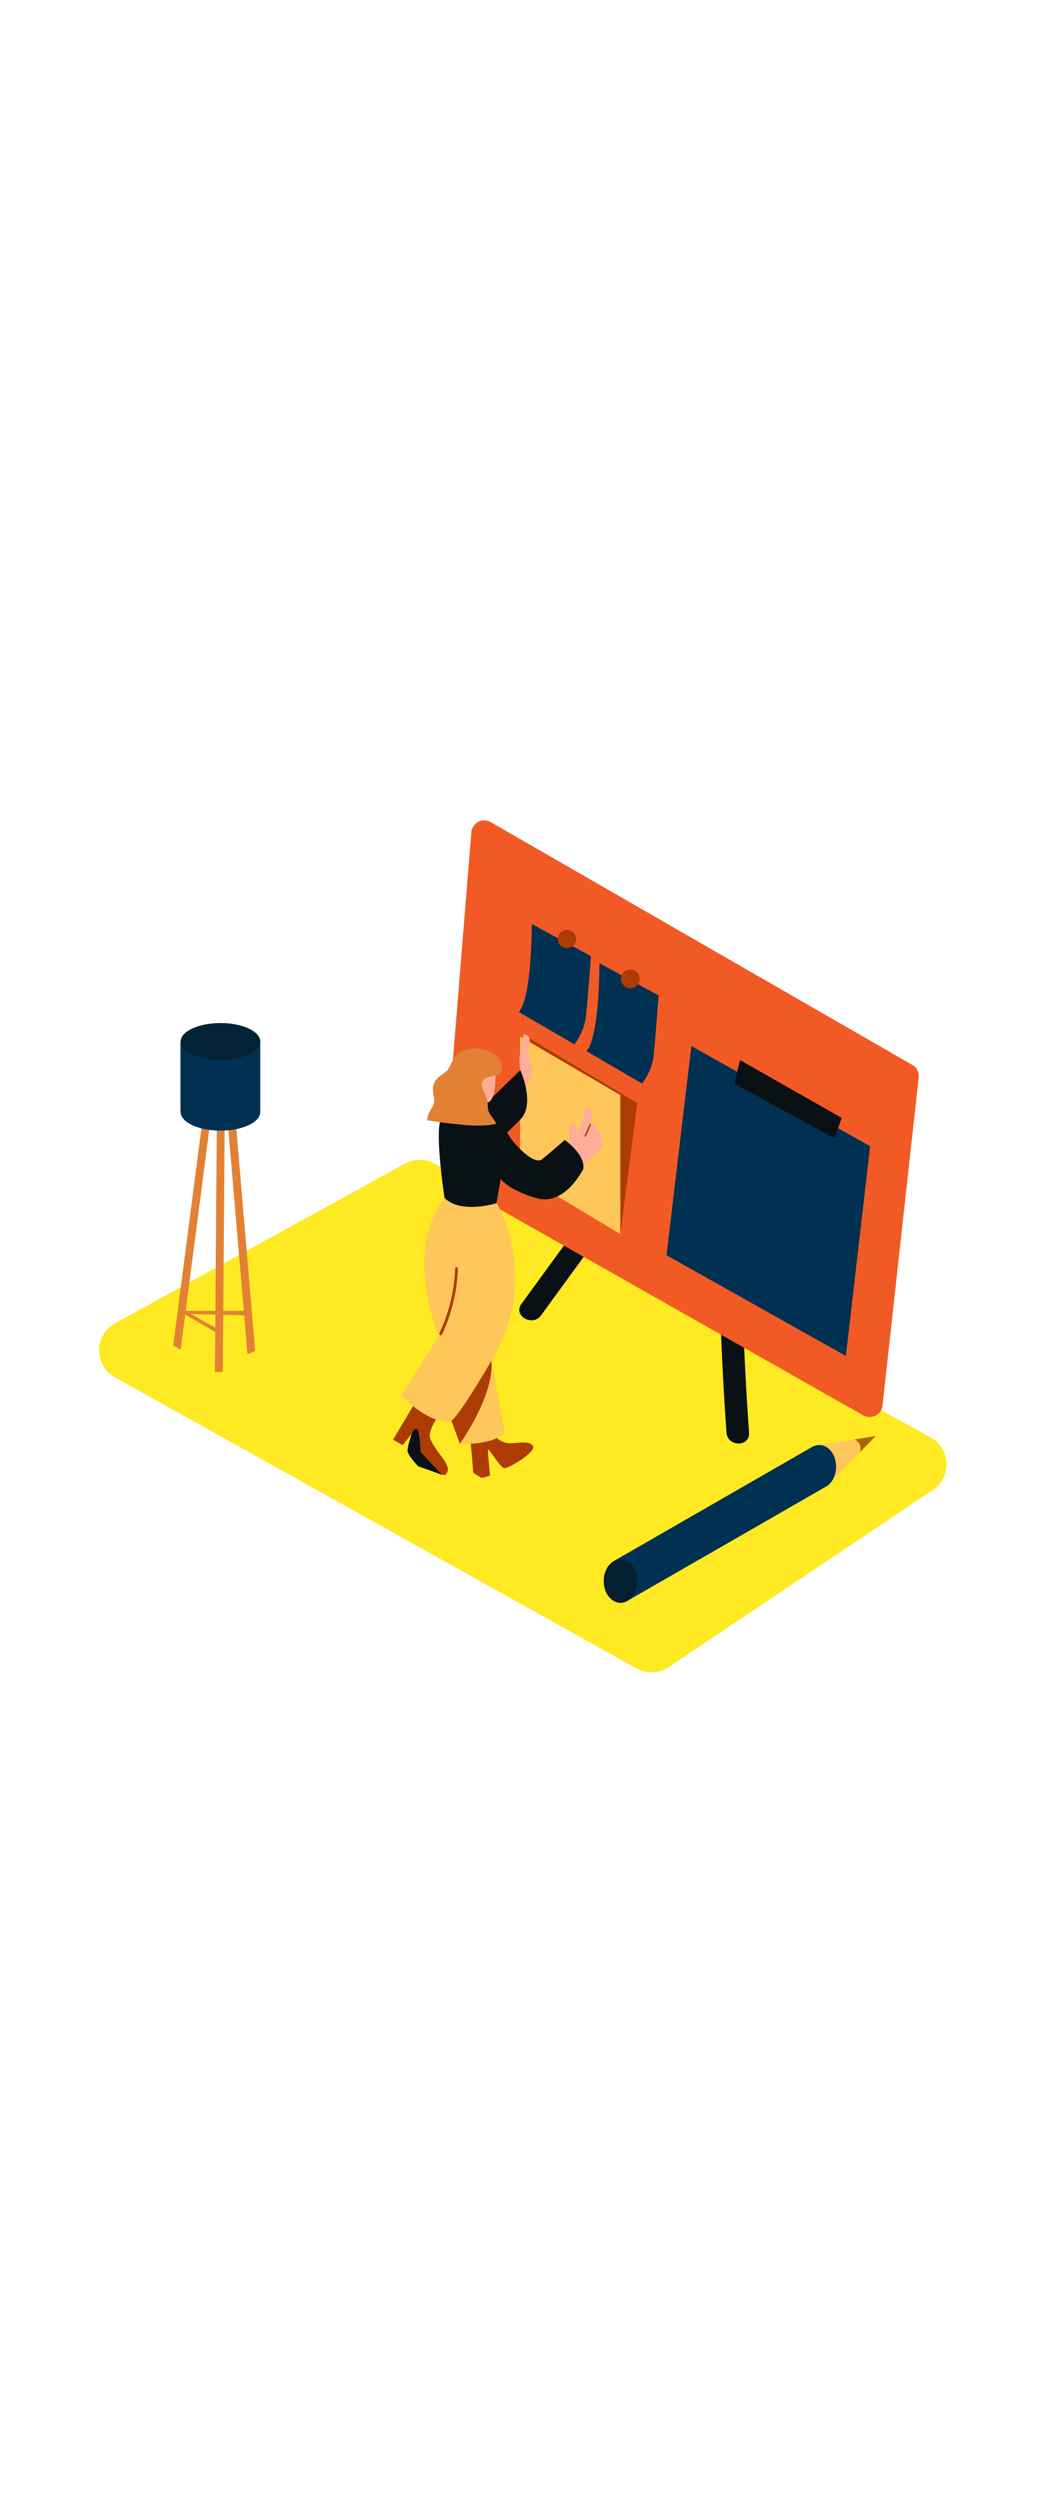 <svg version="1.1" id="Layer_1" xmlns="http://www.w3.org/2000/svg" xmlns:xlink="http://www.w3.org/1999/xlink" x="0px" y="0px" viewBox="0 0 500 500" style="width: 213px;" xml:space="preserve" data-imageid="scrum-board-27" imageName="Scrum Board" class="illustrations_image">
<style type="text/css">
	.st0_scrum-board-27{fill:#FFE922;}
	.st1_scrum-board-27{opacity:0.32;fill:url(#SVGID_1_);enable-background:new    ;}
	.st2_scrum-board-27{fill:url(#SVGID_00000070839622645231592330000006216104606246164134_);}
	.st3_scrum-board-27{opacity:0.32;fill:url(#SVGID_00000079461928213063612320000005995035490293984951_);enable-background:new    ;}
	.st4_scrum-board-27{fill:#FFC65A;}
	.st5_scrum-board-27{fill:#68E1FD;}
	.st6_scrum-board-27{opacity:0.52;fill:#091114;enable-background:new    ;}
	.st7_scrum-board-27{fill:#AA6800;}
	.st8_scrum-board-27{fill:#091114;}
	.st9_scrum-board-27{fill:#F15A24;}
	.st10_scrum-board-27{fill:#AD3C04;}
	.st11_scrum-board-27{fill:#E28133;}
	.st12_scrum-board-27{opacity:0.46;fill:#091114;enable-background:new    ;}
	.st13_scrum-board-27{fill:#FFAC99;}
</style>
<path id="Base_scrum-board-27" class="st0_scrum-board-27" d="M54,309.8l245.1,136.7c4.7,2.6,10.6,2.4,15.1-0.6l124.2-83.2c6.6-4.4,8.4-13.4,4-20&#10;&#9;c-1.3-1.9-3-3.5-5-4.6L204.2,209.5c-4.3-2.4-9.6-2.4-13.9,0L54,284.5c-7,3.9-9.5,12.7-5.6,19.7C49.7,306.6,51.6,308.5,54,309.8z"/>
<g id="Shadow_scrum-board-27">
	
		<linearGradient id="SVGID_1_-scrum-board-27" gradientUnits="userSpaceOnUse" x1="268.601" y1="75.579" x2="286.161" y2="89.409" gradientTransform="matrix(1 0 0 -1 0 502)">
		<stop offset="0" style="stop-color:#FFFFFF;stop-opacity:0"/>
		<stop offset="0.98" style="stop-color:#AA6800"/>
	</linearGradient>
	<path class="st1_scrum-board-27" d="M334.6,369.2l-82.3,48.3l19.2,10.6l81.3-46.2C341.7,374.5,344.1,378.4,334.6,369.2z"/>
	
		<linearGradient id="SVGID_00000145757200576483870920000017669064205776380083_-scrum-board-27" gradientUnits="userSpaceOnUse" x1="113.389" y1="232.36" x2="78.759" y2="184.83" gradientTransform="matrix(1 0 0 -1 0 502)">
		<stop offset="0" style="stop-color:#F15A24"/>
		<stop offset="1" style="stop-color:#FFFFFF"/>
	</linearGradient>
	<path style="fill:url(#SVGID_00000145757200576483870920000017669064205776380083_);" d="M93.4,321.3c9.7-8.3,16.7-16,26.7-23.9&#10;&#9;&#9;l-35.2-3.6l-22.4,8.8C72.6,309.1,83,315.2,93.4,321.3z"/>
	
		<linearGradient id="SVGID_00000062899500111323453690000014843590903433435838_-scrum-board-27" gradientUnits="userSpaceOnUse" x1="140.491" y1="113.139" x2="222.441" y2="166.859" gradientTransform="matrix(1 0 0 -1 0 502)">
		<stop offset="0" style="stop-color:#FFFFFF;stop-opacity:0"/>
		<stop offset="0.98" style="stop-color:#AA6800"/>
	</linearGradient>
	<path style="opacity:0.32;fill:url(#SVGID_00000062899500111323453690000014843590903433435838_);enable-background:new    ;" d="&#10;&#9;&#9;M212.2,323.1l-105.7,59.3l38.7,23.1l103.4-58.7C234.6,337.3,224.3,334.8,212.2,323.1z"/>
</g>
<g id="Pencil_scrum-board-27">
	<polyline class="st4_scrum-board-27" points="385,341.5 411.5,337.4 388.4,361 &#9;"/>
	<ellipse class="st5_scrum-board-27 targetColor" cx="385" cy="351.8" rx="7.9" ry="10.2" style="fill: rgb(0, 49, 83);"/>
	<polygon class="st5_scrum-board-27 targetColor" points="294.6,414.9 388.4,361 382,342.3 287.9,396.4 &#9;" style="fill: rgb(0, 49, 83);"/>
	<ellipse class="st5_scrum-board-27 targetColor" cx="291.6" cy="405.5" rx="7.9" ry="10.2" style="fill: rgb(0, 49, 83);"/>
	<ellipse class="st6_scrum-board-27" cx="291.6" cy="405.5" rx="7.9" ry="10.2"/>
	<path class="st7_scrum-board-27" d="M411.5,337.4l-10,1.6c0,0,3.8,1.3,2.7,5.9L411.5,337.4z"/>
</g>
<g id="Board_scrum-board-27">
	<path class="st8_scrum-board-27" d="M348.5,248.1c0-6.8-10.6-6.8-10.6,0c0.2,29.3,1.4,58.5,3.5,87.7c0.5,6.8,11.1,6.8,10.6,0&#10;&#9;&#9;C349.9,306.6,348.7,277.4,348.5,248.1z"/>
	<path class="st8_scrum-board-27" d="M282.7,223.7L245,275.4c-4,5.5,5.2,10.8,9.2,5.4l37.7-51.7C295.9,223.6,286.7,218.3,282.7,223.7z"/>
	<path class="st9_scrum-board-27" d="M428.8,163.2L230.5,49.1c-2.9-1.6-6.6-0.6-8.2,2.3c-0.4,0.8-0.7,1.6-0.8,2.4L208.7,212c-0.2,2.3,1,4.6,3,5.8&#10;&#9;&#9;l194,109.9c2.9,1.6,6.6,0.6,8.3-2.3c0.4-0.7,0.7-1.5,0.7-2.3l17-153.9C432,166.8,430.9,164.4,428.8,163.2z"/>
	<polygon class="st5_scrum-board-27 targetColor" points="408.9,201.3 324.9,154.3 313.2,252.5 397.5,299.8 &#9;" style="fill: rgb(0, 49, 83);"/>
	<path class="st5_scrum-board-27 targetColor" d="M249.9,97c0,0,0.1,34.4-6.1,41.3l26.1,15.2c2.7-3.5,4.5-7.5,5.3-11.9c0.6-3.9,2.5-29.5,2.5-29.5L249.9,97z" style="fill: rgb(0, 49, 83);"/>
	<path class="st5_scrum-board-27 targetColor" d="M281.7,115.4c0,0,0.1,34.4-6.1,41.3l26.1,15.2c2.7-3.5,4.5-7.5,5.3-11.9c0.6-3.9,2.5-29.5,2.5-29.5&#10;&#9;&#9;L281.7,115.4z" style="fill: rgb(0, 49, 83);"/>
	<polygon class="st8_scrum-board-27" points="347.8,160.9 345,171.9 392.2,197.6 395.5,188 &#9;"/>
	<circle class="st10_scrum-board-27" cx="296.2" cy="122.7" r="4.4"/>
	<polygon class="st10_scrum-board-27" points="291.5,242.6 299.5,181.1 245.9,148.9 &#9;"/>
	<polygon class="st4_scrum-board-27" points="244.4,149.8 291.5,177.3 291.5,242.6 244.4,214.3 &#9;"/>
	<circle class="st10_scrum-board-27" cx="266.4" cy="104" r="4.3"/>
</g>
<g id="Lamp_scrum-board-27">
	<path class="st11_scrum-board-27" d="M88.4,278.5c-0.6,0-1.3-0.1-1.8-0.4l-0.3,1.9l29.7,0.8v-2.2H88.4z"/>
	<path class="st11_scrum-board-27" d="M86.5,278.1l-0.3,1.8l16.4,9.5v-2.3C97.2,284.4,91.8,281.3,86.5,278.1z"/>
	<path class="st11_scrum-board-27" d="M103.1,149.9c-1,0.2-2,0-2.8-0.4L81.4,294.9c1.1,0.7,2.3,1.3,3.5,2l19.1-147&#10;&#9;&#9;C103.7,149.9,103.4,149.9,103.1,149.9z"/>
	<path class="st11_scrum-board-27" d="M107.4,149.8c-0.7,0.1-1.4,0.1-2.1,0c-0.6,0-1.1,0-1.7,0.1l12.7,149.1c1-0.5,2-0.9,3-1.3l0.5-0.3h0.1&#10;&#9;&#9;L107.4,149.8z"/>
	<path class="st11_scrum-board-27" d="M105.4,149.8c-0.8,0-1.5,0.1-2.3,0.2c-0.3,0-0.6,0.1-0.9,0.1L101,307.5l0,0c0.6-0.2,1.3-0.3,2-0.2h1.1&#10;&#9;&#9;l0.6-0.1l1.2-157.5L105.4,149.8z"/>
	<path class="st5_scrum-board-27 targetColor" d="M84.8,152.3v32.6c0,0,37.5,1.1,37.5,0v-32.6" style="fill: rgb(0, 49, 83);"/>
	<ellipse class="st5_scrum-board-27 targetColor" cx="103.6" cy="152.2" rx="18.7" ry="8.7" style="fill: rgb(0, 49, 83);"/>
	<ellipse class="st12_scrum-board-27" cx="103.6" cy="152.2" rx="18.7" ry="8.7"/>
	<ellipse class="st5_scrum-board-27 targetColor" cx="103.6" cy="185.3" rx="18.7" ry="8.7" style="fill: rgb(0, 49, 83);"/>
</g>
<g id="Character_scrum-board-27">
	<path class="st13_scrum-board-27" d="M244.5,165.7c0,0-0.9-5.9,0-8.1s1.4-8.6,1.4-8.6c1.2-0.3,2.3,0.4,2.8,1.5c0.8,2-0.9,6.8-0.9,6.8&#10;&#9;&#9;s4.9,10.1,0,14.7S244.5,165.7,244.5,165.7z"/>
	<path class="st8_scrum-board-27" d="M212.1,197.2l32.4-31.6c0,0,7.3,15.9,0,23.2l-29.7,29.5"/>
	<path class="st10_scrum-board-27" d="M206.1,327.8c0,0-4.5,6.2-4.1,9.8s6.1,9.7,7.4,12.3s1.6,3.7,0,5.6s-15.6-10.2-15.9-12.2s1.9-9.4,1.9-9.4&#10;&#9;&#9;l-6.2,7.8l-4.5-2.6l9.6-16.1"/>
	<path class="st8_scrum-board-27" d="M207.9,355.8c-0.4-0.4-11.4-4.2-11.4-4.2s-5.2-5.4-5-7.5s2-10.2,4-10.1s2.1,10.9,2.1,10.9L207.9,355.8z"/>
	<path class="st10_scrum-board-27" d="M221,338.1l1.4,16.5c0,0,3.6,2.6,4.4,2.4s3.5-0.9,3.5-1.3s-1.3-11.7-0.9-12s5.8,8.6,7.6,8.8&#10;&#9;&#9;s14.8-7.4,13.5-10.3s-7.6-1.4-10.7-1.4s-7.4-1.8-9.8-7.2"/>
	<path class="st4_scrum-board-27" d="M229.3,293.4l8,42.3c0,0-4.6,6-21.1,5.3l-12.3-30"/>
	<path class="st4_scrum-board-27" d="M232.8,227c0,0,12.3,18,8.5,47.1c-3.4,25.8-29.1,56.2-29.1,56.2s-7.7,3.4-23.7-11.8l17.7-28.1&#10;&#9;&#9;c0,0-17.2-40,3.1-65.3"/>
	<path class="st13_scrum-board-27" d="M267.5,192.5c0-2.3,3.5-2.3,3.6,0c0,1.2,0,2.4,0,3.6c0.1-0.3,0.3-0.5,0.4-0.8c1.4-3.3,2.5-6.8,3.2-10.4&#10;&#9;&#9;c0.4-2.3,3.8-1.3,3.5,1c-0.2,1.7-0.6,3.5-1.1,5.2l0.4-0.1c1.2-0.4,2.6,0.3,3,1.6c0,0,0,0.1,0,0.1c0.2,0.5,0.2,1.1,0.1,1.7h0.3&#10;&#9;&#9;c1,0.3,1.8,1.2,1.8,2.3c0,0.6-0.1,1.2-0.5,1.7c0.4,0.4,0.7,0.8,0.9,1.4c0.1,1.3-0.4,2.6-1.5,3.3c-1.2,1-2.6,2.4-3.7,3.5&#10;&#9;&#9;c-1.5,1.4-3.2,2.9-4.5,4s-3.7-2.7-3.7-3.9c-0.9,0.3-1.8-0.2-2.1-1c-0.1-0.2-0.1-0.4-0.1-0.6C267.5,200.8,267.6,196.7,267.5,192.5z"/>
	<path class="st10_scrum-board-27" d="M274.7,196.3c0.9-1.8,1.6-3.6,2.4-5.4c0.1-0.4,0.8-0.2,0.6,0.2c-0.7,1.9-1.5,3.7-2.4,5.6&#10;&#9;&#9;C275.1,197.1,274.5,196.7,274.7,196.3z"/>
	<path class="st8_scrum-board-27" d="M231,187.3c0,0,6,5.4,8.3,9.2s11.6,14,15.5,10.9c3.8-3.1,10.6-9,10.6-9s9.7,6.7,8.7,13.6c0,0-8.6,17.6-22,13.7&#10;&#9;&#9;s-16.8-9-16.8-9l-2,11.4c0,0-16.7,5.2-24.4-2.5c0,0-5.1-32.9-1.3-37.8"/>
	<path class="st13_scrum-board-27" d="M232.8,167.4c0.1,0.4,0.4,12.3-3.6,13.4s-11-1.7-12.8-5.5s0.8-15.8,7.2-16.5S231.7,163.9,232.8,167.4z"/>
	<path class="st11_scrum-board-27" d="M227.9,169.6c-2.7,1.8-1,5.2,0.1,7.4c0.8,1.7,1.2,3.6,1.2,5.4c0,1.8,0.6,3.5,1.7,4.8c0.9,1.1,1.7,2.3,2.3,3.6&#10;&#9;&#9;c-5.8,1.3-12,0.9-17.9,0.2c-4.9-0.4-9.8-1-14.6-1.9c0.1-1,0.3-2,0.7-3c1.1-2.6,3-4,2.6-7.1c-0.4-2.4-1-4.7-0.1-7.1s2.9-3.6,4.9-5&#10;&#9;&#9;c0.6-0.4,1.1-0.9,1.6-1.4l0.4-0.7c1.2-2,2-4.4,3.6-6.1c1.6-1.6,3.6-2.6,5.8-3c4.6-0.8,9.4,0.2,13.2,3c0,0,3.5,3.4,2.4,6.9&#10;&#9;&#9;S230.3,168,227.9,169.6z"/>
	<path class="st10_scrum-board-27" d="M230.9,302.1c0,0-14.1,24.4-18.7,28.1l3.9,10.8C216.2,341,232.5,318,230.9,302.1z"/>
	<path class="st10_scrum-board-27" d="M206.5,289c4.5-9.5,7-19.8,7.4-30.3c0-0.4,0.4-0.6,0.7-0.6c0.3,0,0.5,0.3,0.6,0.6c-0.4,10.7-2.9,21.3-7.5,31&#10;&#9;&#9;C207.2,290.5,206.1,289.8,206.5,289z"/>
</g>
</svg>